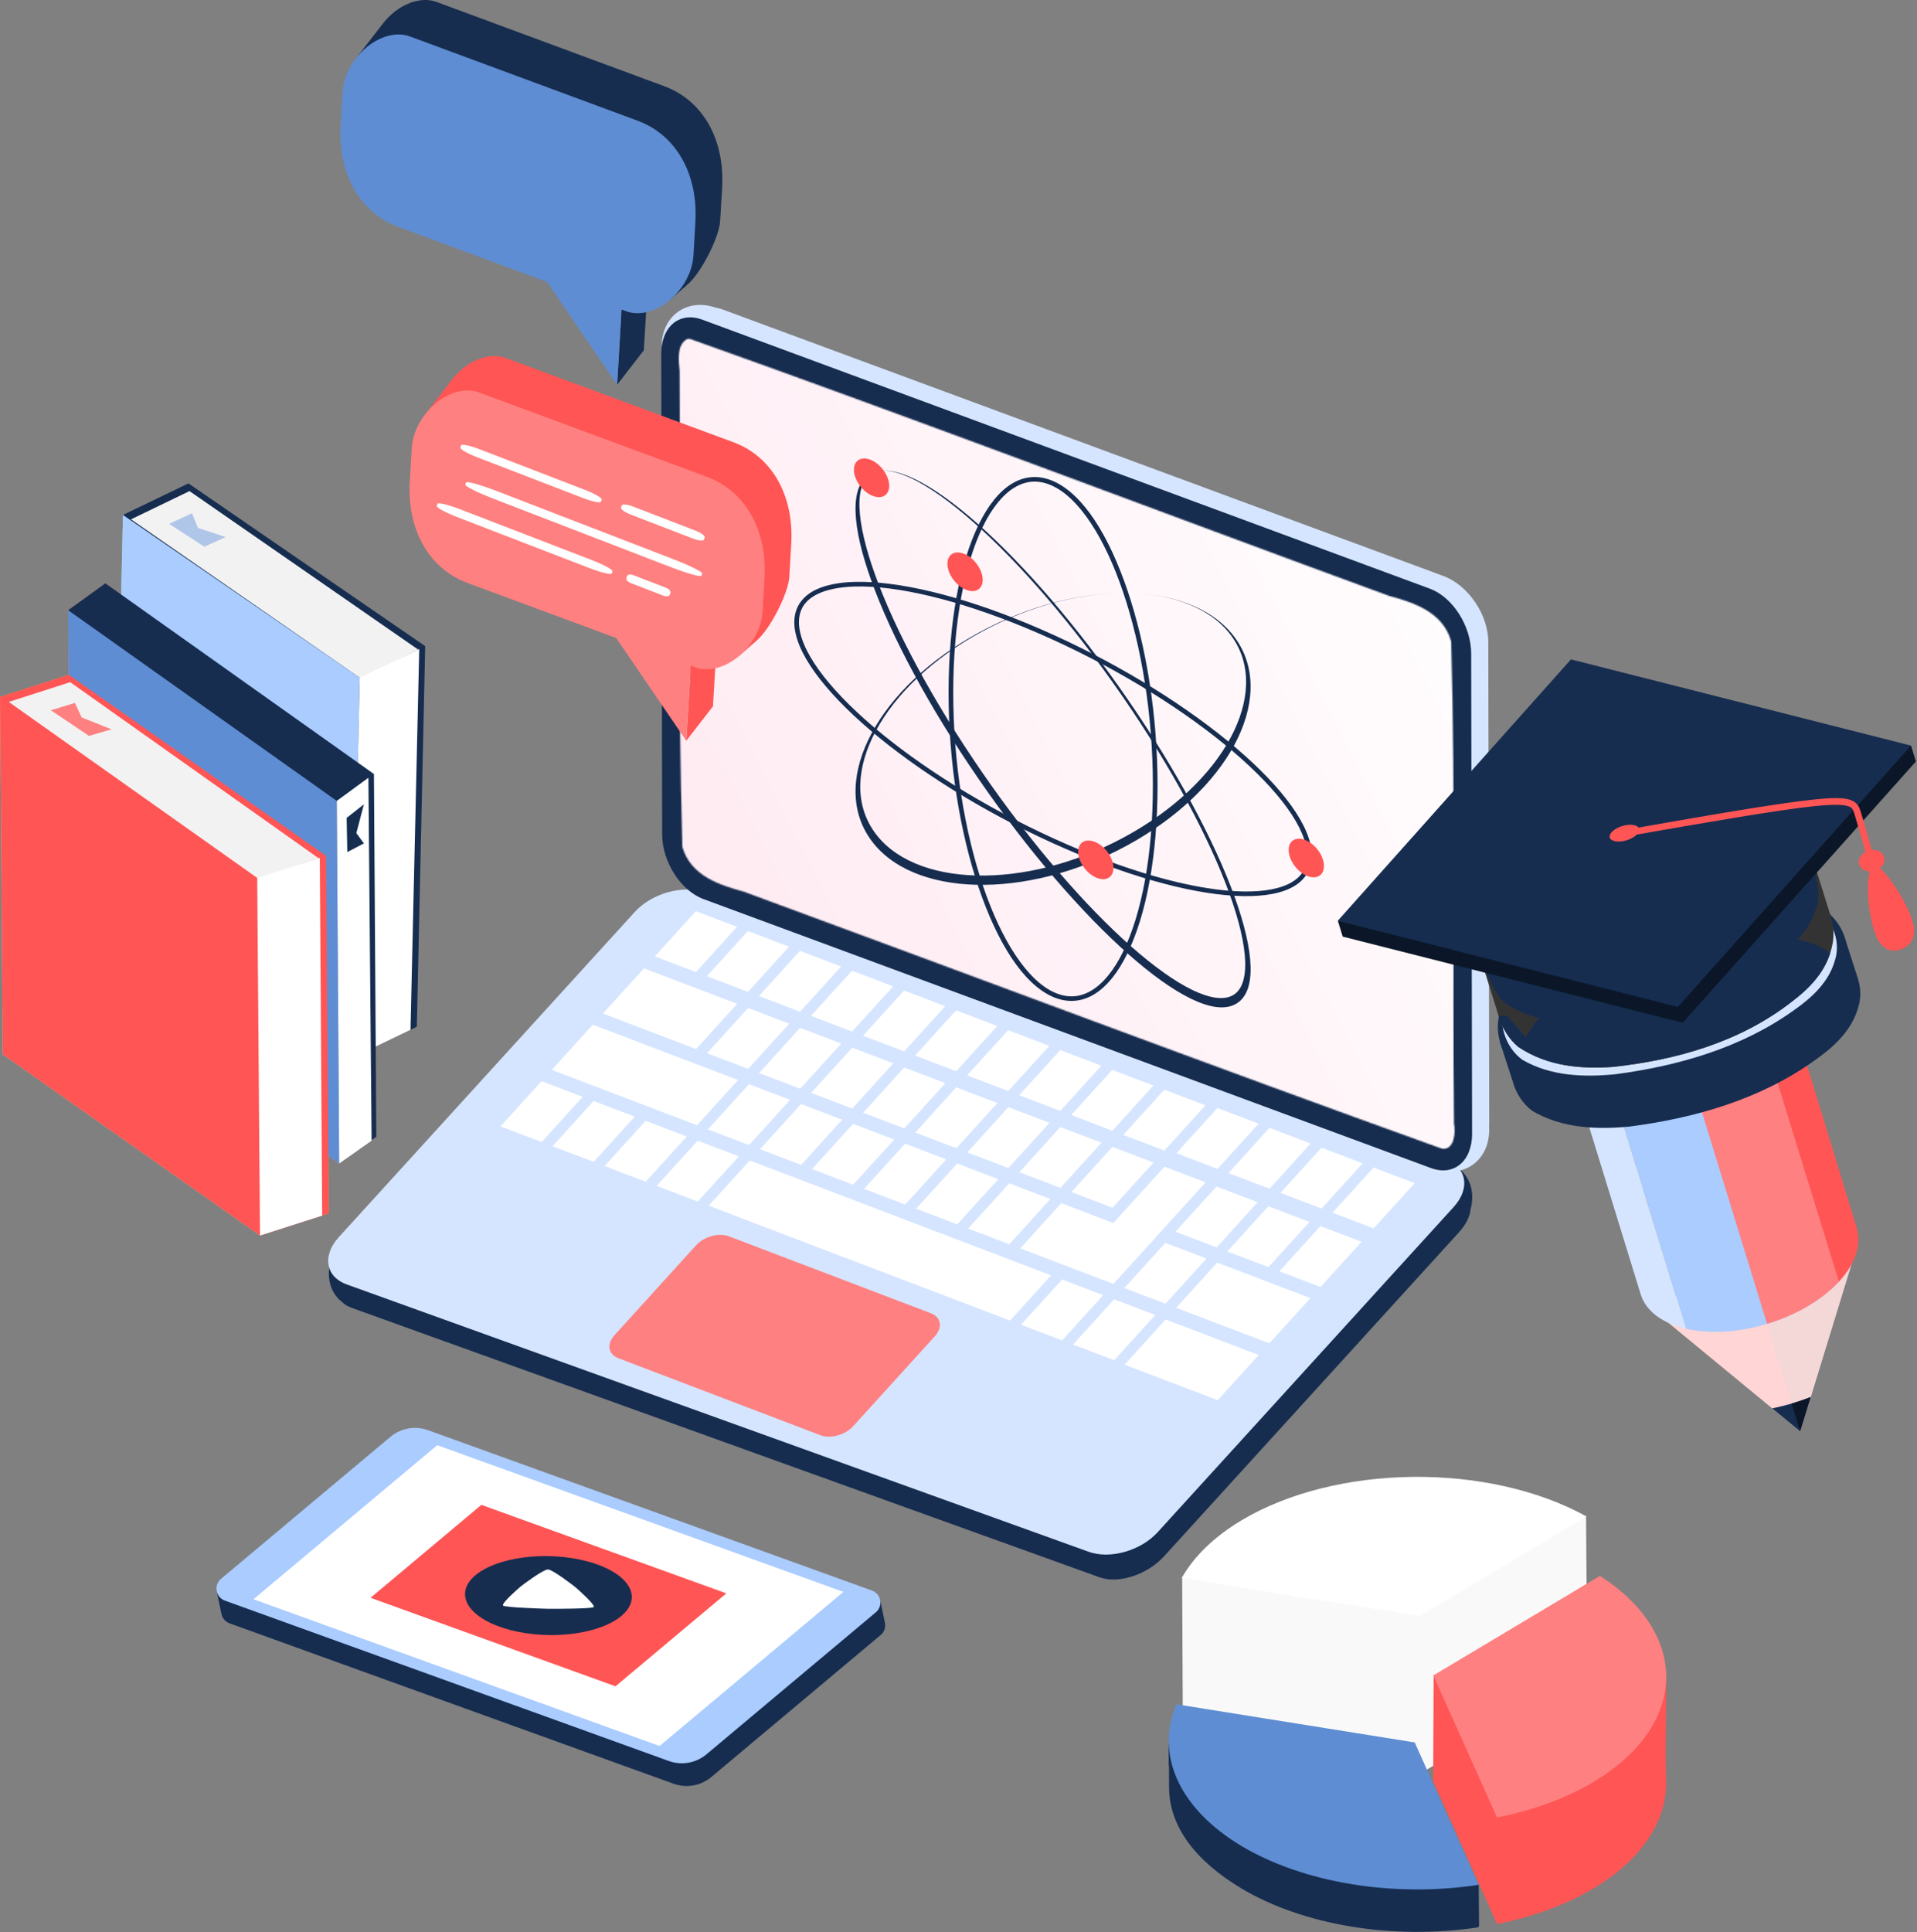 <svg width="1576" height="1588" viewBox="0 0 1576 1588" fill="none" xmlns="http://www.w3.org/2000/svg">
<rect x="0" y="0" width="1576" height="1588" fill="#808080" stroke="none"/>
<path d="M573.661 751.972C558.813 750.651 540.172 758.163 528.493 770.991L321.161 998.734C300.743 997.523 278.981 1013.5 272.301 1034.62C267.801 1048.87 271.223 1062.51 281.204 1070.13C283.18 1072.12 285.774 1073.75 288.973 1074.9L904.082 1296.49C919.582 1302.07 943.203 1294.33 957.043 1279.13L1199.56 1012.74C1205.24 1006.5 1208.36 1000 1208.99 994.124C1214.42 973.542 1203.2 956.273 1183.44 954.792C1175.13 954.183 1166.15 956.472 1157.93 961.312L581.453 753.632C579.032 752.761 576.411 752.21 573.661 751.972Z" fill="#162D50"/>
<path d="M578.551 733.46L1188.47 953.19C1206 959.503 1208.94 976.862 1195.06 992.116L951.762 1259.35C937.883 1274.6 912.59 1281.8 895.063 1275.48L285.141 1055.76C267.602 1049.44 264.672 1032.08 278.551 1016.83L521.84 749.592C535.731 734.342 561.024 727.151 578.551 733.46Z" fill="#D5E5FF"/>
<path d="M584.203 251.651C561.93 246.523 543.922 261.472 543.961 285.03C544 297.312 549.031 310.144 557.781 320.241L558.441 676.433C558.481 698.972 574.961 723.191 595.383 730.734L1151.03 936.144C1158.59 949.261 1170.91 958.882 1184.04 961.933C1206.31 967.062 1224.33 952.112 1224.28 928.554C1224.28 927.651 1224.25 926.734 1224.19 925.823C1224.27 924.761 1224.31 923.683 1224.3 922.581L1223.56 527.722C1223.52 505.183 1207.05 480.972 1186.63 473.421L594.492 254.523C592.891 253.941 591.32 253.472 589.781 253.112C589.262 252.991 588.75 252.894 588.242 252.792C586.902 252.343 585.551 251.96 584.203 251.651Z" fill="#D5E5FF"/>
<path d="M572.082 748.933L605.902 761.812L572.152 798.972L538.332 786.093L572.082 748.933Z" fill="white"/>
<path d="M614.871 765.233L648.691 778.112L614.941 815.272L581.133 802.394L614.871 765.233Z" fill="white"/>
<path d="M657.66 781.53L691.48 794.421L657.73 831.581L623.922 818.69L657.66 781.53Z" fill="white"/>
<path d="M700.461 797.831L734.273 810.722L700.531 847.882L666.711 835.003L700.461 797.831Z" fill="white"/>
<path d="M743.25 814.144L777.062 827.022L743.32 864.183L709.5 851.304L743.25 814.144Z" fill="white"/>
<path d="M786.043 830.44L819.863 843.323L786.113 880.483L752.293 867.601L786.043 830.44Z" fill="white"/>
<path d="M828.832 846.741L862.652 859.632L828.902 896.792L795.09 883.901L828.832 846.741Z" fill="white"/>
<path d="M871.621 863.042L905.441 875.933L871.691 913.093L837.883 900.21L871.621 863.042Z" fill="white"/>
<path d="M914.422 879.351L948.23 892.233L914.492 929.394L880.672 916.511L914.422 879.351Z" fill="white"/>
<path d="M957.211 895.651L991.023 908.53L957.281 945.69L923.461 932.812L957.211 895.651Z" fill="white"/>
<path d="M529.422 795.913L606.023 825.093L572.281 862.253L495.672 833.073L529.422 795.913Z" fill="white"/>
<path d="M615 828.511L648.82 841.401L615.07 878.562L581.25 865.671L615 828.511Z" fill="white"/>
<path d="M657.793 844.823L691.613 857.702L657.863 894.862L624.051 881.983L657.793 844.823Z" fill="white"/>
<path d="M700.582 861.12L734.402 874.003L700.66 911.163L666.84 898.28L700.582 861.12Z" fill="white"/>
<path d="M743.383 877.421L777.191 890.304L743.453 927.472L709.633 914.581L743.383 877.421Z" fill="white"/>
<path d="M786.172 893.722L819.98 906.612L786.242 943.772L752.422 930.894L786.172 893.722Z" fill="white"/>
<path d="M828.961 910.03L862.781 922.913L829.031 960.073L795.223 947.19L828.961 910.03Z" fill="white"/>
<path d="M871.75 926.331L905.57 939.21L871.82 976.37L838.012 963.491L871.75 926.331Z" fill="white"/>
<path d="M914.543 942.632L948.363 955.522L914.621 992.679L880.801 979.792L914.543 942.632Z" fill="white"/>
<path d="M957.34 958.933L991.152 971.823L946.41 1021.08L912.602 1008.2L957.34 958.933Z" fill="white"/>
<path d="M1000.13 975.241L1033.94 988.12L1000.2 1025.28L966.383 1012.4L1000.13 975.241Z" fill="white"/>
<path d="M1042.74 991.472L1076.55 1004.35L1042.81 1041.51L1008.99 1028.63L1042.74 991.472Z" fill="white"/>
<path d="M1085.53 1007.78L1119.35 1020.66L1085.6 1057.82L1051.79 1044.94L1085.53 1007.78Z" fill="white"/>
<path d="M487.363 842.222L606.762 887.71L573.023 924.87L453.621 879.382L487.363 842.222Z" fill="white"/>
<path d="M615.742 891.132L649.551 904.011L615.812 941.171L581.992 928.292L615.742 891.132Z" fill="white"/>
<path d="M658.531 907.433L692.352 920.312L658.602 957.472L624.793 944.593L658.531 907.433Z" fill="white"/>
<path d="M701.32 923.733L735.141 936.612L701.391 973.772L667.582 960.894L701.32 923.733Z" fill="white"/>
<path d="M744.113 940.03L777.93 952.921L744.191 990.081L710.371 977.19L744.113 940.03Z" fill="white"/>
<path d="M786.91 956.343L820.723 969.222L786.98 1006.38L753.16 993.499L786.91 956.343Z" fill="white"/>
<path d="M829.703 972.644L863.512 985.522L829.773 1022.69L795.953 1009.8L829.703 972.644Z" fill="white"/>
<path d="M958.082 1021.55L991.891 1034.43L958.152 1071.59L924.332 1058.71L958.082 1021.55Z" fill="white"/>
<path d="M1000.69 1037.78L1077.29 1066.97L1043.55 1104.13L966.941 1074.94L1000.69 1037.78Z" fill="white"/>
<path d="M872.492 988.944L949.102 1018.13L915.352 1055.29L838.75 1026.1L872.492 988.944Z" fill="white"/>
<path d="M445.211 888.644L479.023 901.522L445.281 938.683L411.461 925.804L445.211 888.644Z" fill="white"/>
<path d="M488 904.94L521.82 917.831L488.07 954.991L454.262 942.101L488 904.94Z" fill="white"/>
<path d="M530.793 921.253L564.613 934.132L530.863 971.292L497.051 958.413L530.793 921.253Z" fill="white"/>
<path d="M573.582 937.554L607.402 950.433L573.66 987.593L539.84 974.71L573.582 937.554Z" fill="white"/>
<path d="M616.383 953.851L864.152 1048.25L830.41 1085.41L582.633 991.011L616.383 953.851Z" fill="white"/>
<path d="M873.133 1051.67L906.941 1064.55L873.203 1101.71L839.383 1088.83L873.133 1051.67Z" fill="white"/>
<path d="M915.922 1067.97L949.742 1080.85L915.992 1118.01L882.18 1105.13L915.922 1067.97Z" fill="white"/>
<path d="M958.242 1084.52L1034.85 1113.71L1001.1 1150.87L924.5 1121.68L958.242 1084.52Z" fill="white"/>
<path d="M599.23 1016.16L765.402 1079.46C773.742 1082.64 775.113 1091.09 768.472 1098.41L701.492 1172.17C694.851 1179.48 682.781 1182.81 674.441 1179.64L508.273 1116.33C499.929 1113.15 498.562 1104.7 505.203 1097.39L572.179 1023.63C578.82 1016.31 590.89 1012.98 599.23 1016.16Z" fill="#FF8080"/>
<path d="M577.422 262.761L1175.52 483.862C1194.29 490.803 1209.44 514.522 1209.48 537.061L1210.22 931.921C1210.26 954.452 1195.18 967.003 1176.42 960.073L578.313 738.971C559.543 732.03 544.402 708.311 544.363 685.772L543.621 290.913C543.582 268.382 558.652 255.823 577.422 262.761Z" fill="#162D50"/>
<mask id="mask0_556_712" style="mask-type:luminance" maskUnits="userSpaceOnUse" x="557" y="277" width="640" height="668">
<path d="M557.352 277.632H1196.35V944.632H557.352V277.632Z" fill="white"/>
</mask>
<g mask="url(#mask0_556_712)">
<mask id="mask1_556_712" style="mask-type:luminance" maskUnits="userSpaceOnUse" x="557" y="278" width="639" height="667">
<path d="M564.973 278.62C556.09 283.421 557.793 296.733 558.742 305.112C559.59 435.401 557.082 566.413 561.012 696.292C568.043 720.12 591.731 727.46 611.723 732.991C803.352 803.394 994.301 875.562 1186.48 944.522C1195.8 944.093 1196.87 930.612 1195.38 923.331C1193.97 791.382 1196.72 658.741 1193.01 527.144C1186.17 502.94 1162.27 495.272 1142.06 489.823C950.391 419.581 759.641 346.96 567.274 278.542L566.231 278.44L564.973 278.62Z" fill="white"/>
</mask>
<g mask="url(#mask1_556_712)">
<path d="M1063.39 18.218L1467.37 805.765L689.578 1204.75L285.594 417.198L1063.39 18.218Z" fill="url(#paint0_linear_556_712)"/>
</g>
</g>
<path d="M288.812 869.843L94.18 736.073L101.062 423.253L295.691 557.03L288.812 869.843Z" fill="#87DECD"/>
<path d="M296.551 557.601C311.23 550.53 329.063 540.96 343.742 533.882L155.793 403.651C141.113 410.722 122.391 419.792 107.711 426.862L296.551 557.601Z" fill="#F2F2F2"/>
<path d="M344.66 533.44L337.48 846.401L288.812 869.843L295.691 557.022L349.562 531.081L344.66 533.44Z" fill="white"/>
<path d="M134.492 454.46L165.832 476.261L184.543 471.401L159.992 461.073L154.59 449.081L134.492 454.46Z" fill="#D5E5FF"/>
<path d="M88.551 777.554L87 540.733L73.742 545.132L56.051 501.562L86.602 479.472L307.422 636.202L309.371 934.28L278.82 956.37L271.523 907.413L88.551 777.554Z" fill="#D35F5F"/>
<path d="M56.051 501.562L58 799.644L278.82 956.37L276.871 658.292L56.051 501.562Z" fill="#DE8787"/>
<path d="M278.82 956.37L276.871 658.292L302.871 639.253L305.5 937.452L278.82 956.37Z" fill="white"/>
<path d="M58.871 848.522L192.711 942.733L179.402 977.44L213.742 1015.48L270.332 997.362L268.043 703.472L56.59 554.632L0 572.761L57.293 644.952L58.871 848.522Z" fill="#C8AB37"/>
<path d="M213.742 1015.48L2.293 866.651L0 572.753L211.461 721.593L213.742 1015.48Z" fill="#DECD87"/>
<path d="M212.391 722.241C227.813 717.292 246.512 710.362 261.93 705.421L57.711 560.702C42.293 565.644 22.633 571.991 7.203 576.94L212.391 722.241Z" fill="#F2F2F2"/>
<path d="M262.902 705.112L264.863 999.108L213.742 1015.48L211.461 721.593L268.043 703.472L262.902 705.112Z" fill="white"/>
<path d="M148.043 710.132L271.242 794.804L257.633 833.343L288.812 869.843L342.68 843.901L349.562 531.093L154.922 397.323L101.062 423.253L152.812 493.452L148.043 710.132Z" fill="#162D50"/>
<path d="M288.812 869.843L94.18 736.073L101.062 423.253L295.691 557.03L288.812 869.843Z" fill="#AACCFF"/>
<path d="M296.551 557.601C311.23 550.53 329.063 540.96 343.742 533.882L155.793 403.651C141.113 410.722 122.391 419.792 107.711 426.862L296.551 557.601Z" fill="#F2F2F2"/>
<path d="M344.66 533.44L337.48 846.401L288.812 869.843L295.691 557.022L349.562 531.081L344.66 533.44Z" fill="white"/>
<path d="M139.023 430.562L167.992 449.351L185.543 441.401L162.75 433.913L157.883 421.851L139.023 430.562Z" fill="#AFC6E9"/>
<path d="M88.551 777.554L87 540.733L73.742 545.132L56.051 501.562L86.602 479.472L307.422 636.202L309.371 934.28L278.82 956.37L271.523 907.413L88.551 777.554Z" fill="#162D50"/>
<path d="M56.051 501.562L58 799.644L278.82 956.37L276.871 658.292L56.051 501.562Z" fill="#5F8DD3"/>
<path d="M278.82 956.37L276.871 658.292L302.871 639.253L305.5 937.452L278.82 956.37Z" fill="white"/>
<path d="M58.871 848.522L192.711 942.733L179.402 977.44L213.742 1015.48L270.332 997.362L268.043 703.472L56.59 554.632L0 572.761L57.293 644.952L58.871 848.522Z" fill="#FF5555"/>
<path d="M213.742 1015.48L2.293 866.651L0 572.753L211.461 721.593L213.742 1015.48Z" fill="#FF5555"/>
<path d="M212.391 722.241C227.813 717.292 246.512 710.362 261.93 705.421L57.711 560.702C42.293 565.644 22.633 571.991 7.203 576.94L212.391 722.241Z" fill="#F2F2F2"/>
<path d="M262.902 705.112L264.863 999.108L213.742 1015.48L211.461 721.593L268.043 703.472L262.902 705.112Z" fill="white"/>
<path d="M41.781 583.78L73.211 604.87L91.66 599.433L67.16 589.71L61.59 577.772L41.781 583.78Z" fill="#FF8080"/>
<path d="M285.531 700.362L284.973 672.261L299.172 661.093L292.953 684.753L299.18 693.21L285.531 700.362Z" fill="#162D50"/>
<path d="M1343.19 976.35C1347.38 978.573 1352.58 976.983 1354.8 972.804C1357.03 968.62 1355.43 963.44 1351.24 961.233C1347.05 959.011 1341.85 960.6 1339.63 964.772C1338.56 966.78 1338.33 969.132 1339 971.304C1339.67 973.471 1341.17 975.28 1343.19 976.35Z" fill="#AC939D"/>
<path d="M1479.93 1176.51L1527.48 1021.64L1353.15 1072.1L1479.93 1176.51Z" fill="#FFD5D5"/>
<path d="M1440.07 1046.94L1527.47 1021.64L1479.93 1176.51L1440.07 1046.94Z" fill="#F4D7D7"/>
<path d="M1456.96 1157.58C1462.99 1156.34 1469 1154.82 1474.93 1153.05C1479.54 1151.62 1484.1 1150.04 1488.59 1148.31L1479.93 1176.51L1456.96 1157.58Z" fill="#162D50"/>
<path d="M1455.3 870.46L1511.81 1053.45C1498.13 1068.26 1477.09 1080.68 1453.38 1087.94C1429.87 1095.1 1405.68 1096.61 1386.1 1092.13L1329.71 908.831C1331.99 909.351 1334.36 909.792 1336.78 910.151C1338.09 910.331 1339.43 910.483 1340.77 910.612C1342.11 910.78 1343.46 910.933 1344.83 911.054C1346.21 911.132 1347.61 911.19 1349.01 911.233C1350.41 911.304 1351.82 911.351 1353.24 911.37C1354.68 911.362 1356.13 911.323 1357.59 911.261C1359.03 911.241 1360.48 911.19 1361.94 911.12C1363.42 911.011 1364.91 910.882 1366.41 910.722C1367.87 910.601 1369.35 910.452 1370.82 910.292C1372.33 910.081 1373.83 909.851 1375.34 909.601C1376.84 909.394 1378.33 909.151 1379.83 908.894C1381.33 908.593 1382.83 908.272 1384.32 907.933C1385.83 907.62 1387.34 907.292 1388.84 906.933C1391.62 906.253 1394.38 905.503 1397.13 904.671C1399.87 903.823 1402.58 902.901 1405.26 901.921C1406.71 901.37 1408.14 900.812 1409.57 900.222C1411 899.671 1412.42 899.093 1413.83 898.503C1415.22 897.882 1416.6 897.241 1417.96 896.581C1419.35 895.952 1420.71 895.304 1422.07 894.644C1423.39 893.94 1424.7 893.241 1426 892.511C1427.32 891.812 1428.62 891.093 1429.9 890.362C1431.15 889.601 1432.38 888.831 1433.58 888.054C1434.83 887.292 1436.05 886.511 1437.24 885.71C1438.4 884.901 1439.54 884.081 1440.65 883.253C1441.8 882.421 1442.93 881.593 1444.03 880.741C1445.09 879.894 1446.12 879.022 1447.12 878.144C1448.17 877.272 1449.2 876.394 1450.19 875.503C1451.99 873.851 1453.7 872.171 1455.3 870.46Z" fill="#AACCFF"/>
<path d="M1462.78 802.651C1480.97 859.651 1505.08 939.312 1526.61 1009.82L1526.53 1009.85C1530.56 1023.39 1525.15 1039.18 1511.5 1053.78L1447.82 846.823C1461.54 832.132 1466.91 816.253 1462.76 802.671" fill="#FF5555"/>
<path d="M1425.57 774.421C1445.2 778.921 1458.58 789.081 1462.78 802.651C1466.93 816.233 1461.56 832.112 1447.84 846.804L1373.91 829.792L1425.57 774.421Z" fill="#FF5555"/>
<path d="M1381.37 853.46L1455.3 870.46C1441.61 885.151 1420.68 897.46 1397.13 904.671C1373.56 911.851 1349.31 913.351 1329.71 908.831L1381.37 853.46Z" fill="#FFCCAA"/>
<path d="M1303.93 825.042L1377.86 842.054L1326.2 897.421C1306.57 892.921 1293.19 882.772 1289 869.202C1284.84 855.612 1290.21 839.733 1303.93 825.042Z" fill="#FFC2A1"/>
<path d="M1353.31 762.85C1376.88 755.671 1401.13 754.171 1420.73 758.69L1369.07 814.061L1295.14 797.061C1308.83 782.362 1329.76 770.061 1353.31 762.85Z" fill="#FF5555"/>
<path d="M1381.37 853.46L1406.79 859.304C1402.08 864.351 1394.89 868.581 1386.79 871.062C1378.69 873.53 1370.35 874.042 1363.61 872.491L1381.37 853.46Z" fill="#FF5555"/>
<path d="M1391.67 810.761C1398.41 812.312 1403.01 815.804 1404.46 820.46C1405.88 825.132 1404.04 830.593 1399.32 835.644L1373.91 829.792L1391.67 810.761Z" fill="#FF5555"/>
<path d="M1352.45 836.21L1377.86 842.054L1360.1 861.093C1353.36 859.542 1348.76 856.054 1347.31 851.382C1345.89 846.71 1347.73 841.253 1352.45 836.21Z" fill="#FF5555"/>
<path d="M1363.65 796.46C1371.75 793.991 1380.09 793.483 1386.83 795.03L1369.07 814.061L1343.65 808.221C1348.36 803.17 1355.56 798.94 1363.65 796.46Z" fill="#FF5555"/>
<path d="M1373.91 829.792L1369.07 814.062L1420.73 758.69L1425.57 774.421L1373.91 829.792Z" fill="#FF5555"/>
<path d="M1373.91 829.792L1369.07 814.062L1386.83 795.03L1391.67 810.761L1373.91 829.792Z" fill="#FF5555"/>
<path d="M1369.07 814.062L1377.86 842.054L1303.93 825.042L1295.14 797.062L1369.07 814.062Z" fill="#FF5555"/>
<path d="M1343.65 808.222L1352.45 836.21L1377.86 842.054L1369.07 814.062L1343.65 808.222Z" fill="#FF5555"/>
<path d="M1373.91 829.792L1447.84 846.804L1455.3 870.46L1381.37 853.46L1373.91 829.792Z" fill="#FF5555"/>
<path d="M1373.91 829.792L1399.32 835.644L1406.79 859.304L1381.37 853.46L1373.91 829.792Z" fill="#FF5555"/>
<path d="M1377.86 842.054L1381.37 853.46L1329.71 908.831L1326.2 897.421L1377.86 842.054Z" fill="#FFE6D5"/>
<path d="M1377.86 842.054L1381.37 853.46L1363.61 872.491L1360.1 861.093L1377.86 842.054Z" fill="#FF5555"/>
<path d="M1288.79 868.761L1288.93 868.851C1288.96 868.96 1288.98 869.073 1289 869.183C1293.2 882.753 1306.58 892.913 1326.21 897.413L1386.11 1092.12C1366.91 1087.73 1353.64 1077.94 1349.12 1064.8L1288.79 868.761Z" fill="#D5E5FF"/>
<path d="M1488.59 1148.31L1479.93 1176.51L1472.9 1153.64C1473.58 1153.44 1474.26 1153.25 1474.93 1153.05C1479.54 1151.62 1484.1 1150.04 1488.59 1148.31Z" fill="#0B1728"/>
<path d="M1455.3 870.46L1511.81 1053.45C1498.13 1068.26 1477.09 1080.68 1453.38 1087.94C1453.17 1088 1452.95 1088.06 1452.74 1088.12L1396.36 904.882C1396.62 904.812 1396.87 904.741 1397.13 904.671C1399.86 903.823 1402.58 902.913 1405.26 901.921C1406.71 901.37 1408.14 900.812 1409.57 900.222C1411 899.671 1412.42 899.101 1413.83 898.503C1415.22 897.882 1416.6 897.241 1417.96 896.581C1419.35 895.952 1420.71 895.304 1422.06 894.644C1423.39 893.952 1424.7 893.241 1425.99 892.511C1427.31 891.812 1428.62 891.093 1429.9 890.362C1431.15 889.601 1432.38 888.843 1433.58 888.054C1434.82 887.292 1436.04 886.511 1437.24 885.71C1438.4 884.901 1439.54 884.081 1440.65 883.253C1441.8 882.433 1442.93 881.593 1444.03 880.753C1445.09 879.894 1446.12 879.022 1447.12 878.144C1448.17 877.28 1449.2 876.401 1450.19 875.511C1451.99 873.862 1453.7 872.171 1455.3 870.472" fill="#FF8080"/>
<path d="M1369.25 781.933C1370.08 781.683 1370.92 781.421 1371.76 781.171C1408.44 770.831 1447.5 763.824 1485.99 771.792C1489.62 772.394 1493.26 773.241 1496.81 774.421L1515.88 768.523L1527.32 804.023L1527.31 804.011C1529.79 811.613 1530.16 819.863 1527.82 827.433C1522.65 846.952 1507.5 860.523 1492.51 871.113C1447.6 903.562 1393.53 919.011 1339.38 926.003C1312.83 928.46 1284.35 927.562 1259.87 913.152C1252.06 907.511 1246.24 898.554 1243.65 888.87L1232.98 856.054L1252.26 850.093C1262.88 834.343 1279.27 823.671 1294.64 813.753C1317.93 799.671 1343.35 789.863 1369.26 781.921" fill="#162D50"/>
<path d="M1360.98 747.433C1397.66 737.093 1436.72 730.081 1475.21 738.042C1486.86 739.984 1498.6 744.472 1506.88 754.023C1516.68 764.312 1521.23 780.101 1517.02 793.71C1511.85 813.222 1496.7 826.804 1481.72 837.382C1436.81 869.831 1382.74 885.292 1328.58 892.28C1302.04 894.734 1273.56 893.831 1249.08 879.421C1234.02 868.562 1226.37 845.37 1235 828.413C1244.29 805.691 1264.85 792.28 1283.85 780.023C1307.89 765.491 1334.19 755.511 1360.98 747.433Z" fill="#162D50"/>
<path d="M1359.4 745.984C1394.56 736.062 1431.99 729.273 1468.8 736.644C1479.94 738.421 1491.17 742.613 1499.05 751.601C1508.4 761.281 1512.69 776.191 1508.6 789.062C1503.57 807.523 1489.01 820.413 1474.61 830.484C1431.48 861.331 1379.65 876.163 1327.78 882.992C1302.36 885.433 1275.09 884.691 1251.72 871.183C1237.35 860.984 1230.12 839.101 1238.45 823.031C1247.44 801.531 1267.19 788.773 1285.42 777.101C1308.5 763.281 1333.73 753.734 1359.4 745.984Z" fill="#D5E5FF"/>
<path d="M1333.48 668.702C1334.28 668.452 1335.08 668.21 1335.89 667.96C1371.23 658.1 1409 651.882 1446.69 661.671C1450.25 662.432 1453.82 663.46 1457.3 664.843L1475.66 659.151L1504.9 752.561L1504.89 752.553C1507.55 760.76 1508.19 769.6 1506.16 777.62C1501.77 798.331 1487.48 812.362 1473.25 823.19C1430.64 856.432 1378.55 871.202 1326.11 876.901C1300.37 878.663 1272.64 876.772 1248.35 860.553C1240.56 854.26 1234.61 844.491 1231.78 834.042L1203.37 743.53L1221.93 737.78C1231.74 721.28 1247.33 710.401 1261.95 700.292C1284.15 686.003 1308.54 676.331 1333.49 668.682" fill="#333333"/>
<path d="M1324.29 631.523C1359.64 621.652 1397.4 615.433 1435.1 625.222C1446.49 627.671 1458.07 632.851 1466.43 643.351C1476.31 654.671 1498.19 726.78 1494.54 741.191C1490.16 761.902 1475.87 775.921 1461.64 786.761C1419.03 820.003 1366.94 834.773 1314.5 840.472C1288.76 842.234 1261.03 840.343 1236.74 824.12C1221.74 812.011 1196.59 731.894 1204.43 714.03C1212.71 690.03 1232.27 676.363 1250.34 663.863C1273.25 649.113 1298.51 639.28 1324.29 631.523Z" fill="#333333"/>
<path d="M1367.86 780.073C1368.67 779.823 1369.47 779.581 1370.28 779.331C1405.62 769.472 1443.38 763.253 1481.08 773.03C1489.25 774.792 1497.5 777.952 1504.6 783.46C1498.99 801.03 1486.09 813.421 1473.24 823.21C1430.62 856.452 1378.54 871.222 1326.1 876.921C1300.36 878.683 1272.62 876.792 1248.34 860.573C1240.75 854.44 1234.9 845.003 1231.98 834.851L1239.33 834.94L1254.33 852.71C1263.93 834.19 1280.69 822.491 1296.33 811.671C1318.52 797.382 1342.92 787.722 1367.86 780.073Z" fill="#162D50"/>
<path d="M1324.29 631.523C1359.64 621.652 1397.4 615.433 1435.1 625.222C1446.49 627.671 1458.07 632.851 1466.43 643.351C1476.31 654.671 1498.19 726.78 1494.54 741.191C1490.16 761.902 1475.87 775.921 1461.64 786.761C1419.03 820.003 1366.94 834.773 1314.5 840.472C1288.76 842.234 1261.03 840.343 1236.74 824.12C1221.74 812.011 1196.59 731.894 1204.43 714.03C1212.71 690.03 1232.27 676.363 1250.34 663.863C1273.25 649.113 1298.51 639.28 1324.29 631.523Z" fill="#162D50"/>
<path d="M1295.54 555.042L1555.53 620.933L1571.08 612.831L1575.1 625.894L1383.42 840.683L1103.85 769.831L1099.84 756.772L1116.07 756.144L1295.54 555.042Z" fill="#0B1728"/>
<path d="M1291.52 541.983L1099.84 756.772L1379.4 827.62L1571.08 612.831L1291.52 541.983Z" fill="#162D50"/>
<path d="M1323.44 688.471C1324.43 691.71 1330.62 692.682 1337.26 690.663C1343.9 688.632 1348.47 684.362 1347.48 681.132C1347 679.581 1345.28 678.471 1342.69 678.061C1340.09 677.651 1336.85 677.971 1333.66 678.94C1330.47 679.921 1327.6 681.471 1325.69 683.253C1323.77 685.042 1322.96 686.921 1323.44 688.471Z" fill="#FF5555"/>
<path d="M1335.69 683.12C1336.11 682.432 1336.81 681.959 1337.6 681.842C1398.82 671.112 1459.98 660.381 1491.65 657.131C1507.48 655.502 1515.91 655.592 1521.42 657.553C1524.18 658.53 1526.2 660.151 1527.48 662.061C1528.76 663.959 1529.36 665.983 1529.98 667.983C1532.44 675.991 1535.6 687.17 1538.81 698.53C1539.1 699.471 1538.86 700.502 1538.17 701.221C1537.48 701.932 1536.46 702.221 1535.5 701.971C1534.54 701.721 1533.79 700.959 1533.54 700.002C1530.33 688.643 1527.17 677.483 1524.74 669.581C1524.13 667.6 1523.62 666.112 1522.93 665.092C1522.25 664.073 1521.45 663.35 1519.58 662.69C1515.85 661.362 1507.79 660.952 1492.21 662.553C1461.05 665.752 1399.77 676.471 1338.55 687.202C1337.49 687.413 1336.41 686.971 1335.79 686.092C1335.18 685.209 1335.13 684.053 1335.69 683.12Z" fill="#FF5555"/>
<path d="M1528.49 710.581C1529.91 715.202 1535.65 717.542 1541.31 715.811C1544.03 714.983 1546.37 713.303 1547.81 711.151C1549.25 708.991 1549.67 706.542 1548.99 704.323C1548.31 702.112 1546.57 700.311 1544.17 699.331C1541.77 698.35 1538.89 698.272 1536.17 699.1C1533.45 699.932 1531.11 701.6 1529.67 703.76C1528.23 705.913 1527.81 708.37 1528.49 710.581Z" fill="#FF5555"/>
<path d="M1552.03 720.471C1559.64 729.983 1570.9 748.362 1573.11 760.542C1575.32 772.721 1568.48 778.69 1561.76 780.682C1555.04 782.663 1548.46 780.663 1543.89 772.471C1539.33 764.272 1536.79 749.901 1535.9 738.401C1535.01 726.901 1535.77 718.28 1538.12 714.292C1540.47 710.303 1544.43 710.952 1552.03 720.471Z" fill="#FF5555"/>
<path d="M1303.9 1246.22L971.863 1296.14L972.473 1426.88C972.32 1427.13 972.172 1426.38 972.012 1426.63L972.48 1426.71V1426.99L972.383 1426.85L1167.16 1457.95L1305.31 1376.31L1304.96 1376.14L1303.9 1246.22Z" fill="#F9F9F9"/>
<path d="M1370 1376.06L1178.62 1376.68L1178.24 1464.11L1178.35 1464.63L1230.74 1581.44C1260.59 1575.46 1287.73 1565.45 1310.06 1552.19C1348.59 1529.08 1370.07 1497.74 1369.74 1465.12C1368.94 1422.04 1369.84 1419.59 1370 1376.06Z" fill="#FF5555"/>
<path d="M960.781 1433.02C960.703 1476.69 961.113 1425.61 961.113 1469.31C961.34 1501.42 982.711 1529.41 1020.61 1552.19C1071.65 1582.6 1145.7 1594.73 1215.56 1584.12L1215.15 1583.2L1215.96 1583.57L1215.65 1548.99L960.781 1433.02Z" fill="#162D50"/>
<path d="M1304.27 1246.42C1223.6 1201.82 1098.38 1203.24 1020.61 1249.64C998.363 1262.96 981.563 1279.17 971.523 1297.01L1167.16 1328.33L1304.27 1246.42Z" fill="white"/>
<path d="M1315.37 1295.25L1178.35 1377.11L1230.74 1493.91C1260.59 1487.94 1287.73 1477.93 1310.06 1464.66C1387.65 1418.19 1389.99 1343.42 1315.37 1295.25Z" fill="#FF8080"/>
<path d="M1163.07 1432.17L967.16 1400.81C949.402 1442.55 969.711 1486.79 1020.61 1517.28C1071.65 1547.69 1145.7 1559.82 1215.56 1549.21L1163.07 1432.17Z" fill="#5F8DD3"/>
<path d="M340.332 1192.72C345.551 1191.92 350.891 1192.44 355.852 1194.23L716.57 1324.52L716.891 1307.34L723.652 1315.35L727.453 1333.49C727.461 1333.52 727.473 1333.55 727.473 1333.58L727.582 1334.06H727.562C728.223 1337.74 726.863 1341.49 723.992 1343.9L584.75 1460.62C576.133 1467.84 564.312 1469.94 553.723 1466.11L188.773 1334.3C185.25 1333.02 182.68 1329.98 182.023 1326.31L182 1326.29L178.09 1307.58L189.391 1311.11L189.332 1313.31L324.82 1199.73C329.25 1196.01 334.621 1193.59 340.34 1192.72" fill="#162D50"/>
<path d="M580.832 1441.91L720.07 1325.19C722.953 1322.78 724.313 1319.03 723.653 1315.35C723 1311.67 720.422 1308.62 716.891 1307.34L351.942 1175.53C341.352 1171.7 329.531 1173.8 320.91 1181.02L181.672 1297.74C178.801 1300.14 177.43 1303.9 178.09 1307.58C178.742 1311.26 181.32 1314.32 184.852 1315.59L549.801 1447.41C560.391 1451.23 572.223 1449.14 580.832 1441.91Z" fill="#AACCFF"/>
<path d="M690.5 1308.94L541.98 1433.44L211.242 1313.99L359.762 1189.48L690.5 1308.94Z" fill="#3E3748"/>
<path d="M359.73 1187.93C470.941 1228.1 582.16 1268.27 693.371 1308.44C643 1350.66 592.641 1392.87 542.273 1435.1C430.973 1394.89 319.672 1354.69 208.371 1314.49C258.742 1272.27 309.102 1230.05 359.473 1187.83C359.563 1187.87 359.641 1187.9 359.73 1187.93Z" fill="white"/>
<path d="M395.902 1236.96C462.98 1261.18 530.051 1285.41 597.133 1309.64C566.75 1335.1 536.371 1360.57 506 1386.03C438.871 1361.78 371.742 1337.54 304.613 1313.29C334.992 1287.83 365.371 1262.37 395.742 1236.9C395.801 1236.92 395.852 1236.94 395.902 1236.96Z" fill="#FF5555"/>
<path d="M458.25 1343.85C440.18 1344.46 422.07 1341.64 407.91 1336C393.75 1330.36 384.691 1322.37 382.73 1313.78C378.66 1295.89 405.863 1280.36 443.492 1279.08C461.562 1278.47 479.672 1281.29 493.832 1286.93C507.992 1292.57 517.051 1300.56 519.012 1309.15C520.973 1317.74 515.66 1326.22 504.273 1332.73C492.883 1339.24 476.332 1343.24 458.25 1343.85Z" fill="#162D50"/>
<path d="M488.031 1320.91C489.891 1319.42 474.852 1306.05 472.961 1304.49C471.07 1302.94 454.223 1290.04 450.481 1289.98C446.731 1289.92 430.172 1302.28 428.313 1303.77C426.461 1305.27 411.723 1318.16 413.613 1319.71C415.5 1321.27 447.102 1322.27 450.84 1322.34C454.59 1322.39 486.18 1322.41 488.031 1320.91Z" fill="white"/>
<path d="M848.703 392.152C842.91 392.484 837.312 394.292 832.062 397.452C821.543 403.781 812.332 415.343 804.633 431.093C789.23 462.593 779.84 511.003 779.84 569.183C779.84 627.363 789.262 684.292 804.543 729.433C819.82 774.574 840.773 808.074 864.941 819.074C877.023 824.562 888.902 823.671 899.41 817.343C909.93 811.011 919.141 799.452 926.84 783.702C942.242 752.21 951.633 703.792 951.633 645.613C951.633 587.441 942.211 530.511 926.93 485.363C911.66 440.222 890.703 406.734 866.531 395.734C860.492 392.984 854.5 391.831 848.703 392.152ZM848.922 395.902C854.063 395.613 859.391 396.671 864.941 399.202C887.152 409.312 908.191 441.913 923.301 486.581C938.422 531.261 947.801 587.851 947.801 645.613C947.801 703.382 938.391 751.382 923.402 782.031C915.902 797.363 907.023 808.304 897.441 814.074C887.852 819.851 877.641 820.652 866.531 815.593C844.32 805.492 823.281 772.882 808.16 728.21C793.051 683.542 783.672 626.952 783.672 569.183C783.672 511.413 793.082 463.421 808.07 432.761C815.57 417.433 824.453 406.492 834.043 400.722C838.832 397.831 843.781 396.191 848.922 395.902Z" fill="#162D50"/>
<path d="M723.211 387.054C720.523 387.421 718.031 388.21 715.762 389.44C711.223 391.893 707.941 396.011 705.941 401.311C703.941 406.612 703.133 413.112 703.363 420.671C703.801 435.792 708.383 455.233 716.543 477.823C732.852 523.003 763.531 580.761 804.773 640.593C846.012 700.421 889.992 750.991 927.883 784.472C946.82 801.202 964.231 813.671 979.133 820.893C994.031 828.12 1006.63 830.261 1015.71 825.35C1020.25 822.901 1023.53 818.78 1025.53 813.483C1027.53 808.182 1028.34 801.69 1028.11 794.12C1027.66 779.003 1023.09 759.561 1014.93 736.972C998.621 691.792 967.93 634.03 926.691 574.202C885.461 514.37 841.481 463.804 803.59 430.331C784.652 413.593 767.242 401.12 752.34 393.901C741.16 388.483 731.281 385.921 723.211 387.054C730.172 386.132 739.262 388.292 750.063 393.522C764.453 400.503 781.672 412.792 800.453 429.382C838 462.561 881.852 512.94 922.941 572.561C964.023 632.171 994.582 689.741 1010.72 734.46C1018.8 756.823 1023.25 775.983 1023.68 790.432C1023.9 797.651 1023.1 803.69 1021.34 808.331C1019.58 812.983 1016.94 816.222 1013.28 818.19C1005.96 822.151 994.602 820.643 980.203 813.663C965.813 806.682 948.59 794.401 929.813 777.811C892.262 744.632 848.41 694.241 807.32 634.62C766.242 575.011 735.68 517.44 719.543 472.722C711.461 450.362 707.012 431.202 706.582 416.753C706.363 409.53 707.16 403.491 708.922 398.85C710.672 394.21 713.32 390.972 716.981 388.991C718.813 388.003 720.891 387.35 723.211 387.054Z" fill="#162D50"/>
<path d="M929.203 487.573C891.082 486.553 846.882 497.151 805.441 519.561C763.992 541.971 733.113 571.971 716.652 602.573C700.203 633.171 698.222 664.612 715.089 689.092C731.961 713.561 764.152 726.21 802.273 727.233C840.39 728.241 884.589 717.643 926.031 695.233C967.472 672.823 998.363 642.823 1014.82 612.221C1031.27 581.62 1033.24 550.182 1016.38 525.71C999.511 501.233 967.32 488.581 929.203 487.573C966.531 488.561 997.402 500.952 1013.33 524.061C1029.25 547.171 1027.55 576.85 1011.55 606.612C995.543 636.37 965.191 665.96 924.312 688.073C883.429 710.182 839.8 720.6 802.48 719.6C765.152 718.612 734.281 706.233 718.351 683.12C702.421 660.01 704.132 630.323 720.132 600.561C736.132 570.803 766.492 541.21 807.371 519.1C848.25 496.991 891.882 486.573 929.203 487.573Z" fill="#162D50"/>
<path d="M703.012 478.261C689.941 478.593 679.023 480.702 670.66 484.734C659.512 490.113 653.012 499.273 653.012 511.46C653.012 523.663 659.141 537.632 669.93 552.671C680.73 567.71 696.273 583.831 715.43 600.152C753.742 632.792 806.57 666.202 864.941 692.761C865 692.792 865.063 692.812 865.121 692.831C923.41 719.343 976.191 734.023 1014.69 736.273C1033.95 737.402 1049.66 735.441 1060.81 730.062C1071.96 724.683 1078.46 715.523 1078.46 703.331C1078.46 691.132 1072.33 677.171 1061.53 662.132C1050.74 647.093 1035.2 630.96 1016.04 614.644C977.723 582.003 924.902 548.593 866.531 522.031C808.16 495.472 755.32 480.773 716.781 478.523C711.961 478.241 707.371 478.152 703.012 478.261ZM703.113 482.081C707.352 481.972 711.84 482.054 716.562 482.331C754.32 484.531 806.883 499.081 864.941 525.503C923 551.921 975.582 585.191 1013.56 617.542C1032.55 633.722 1047.88 649.671 1058.42 664.351C1068.96 679.031 1074.63 692.433 1074.63 703.331C1074.63 714.234 1069.33 721.71 1059.14 726.632C1048.95 731.554 1033.79 733.574 1014.91 732.46C977.152 730.261 924.59 715.722 866.531 689.292C808.473 662.87 755.891 629.601 717.91 597.253C698.93 581.074 683.59 565.132 673.051 550.452C662.512 535.773 656.84 522.363 656.84 511.46C656.84 500.562 662.141 493.093 672.332 488.171C679.973 484.484 690.41 482.421 703.113 482.081Z" fill="#162D50"/>
<path d="M702.023 386.112C702.023 394.092 708.523 403.522 716.531 407.163C724.551 410.811 731.051 407.303 731.051 399.323C731.051 395.483 729.523 391.112 726.801 387.163C724.07 383.221 720.383 380.01 716.531 378.26C708.523 374.612 702.023 378.131 702.023 386.112Z" fill="#FF5555"/>
<path d="M778.883 463.37C778.883 471.35 785.383 480.772 793.391 484.421C801.402 488.073 807.902 484.554 807.902 476.573C807.902 468.593 801.402 459.171 793.391 455.522C789.543 453.772 785.852 453.612 783.133 455.081C780.41 456.554 778.883 459.53 778.883 463.37Z" fill="#FF5555"/>
<path d="M886.371 700.144C886.371 708.12 892.871 717.554 900.883 721.203C908.891 724.843 915.391 721.331 915.391 713.351C915.391 705.37 908.891 695.941 900.883 692.304C892.871 688.652 886.371 692.163 886.371 700.144Z" fill="#FF5555"/>
<path d="M1059.43 698.612C1059.43 702.452 1060.96 706.823 1063.68 710.772C1066.4 714.721 1070.09 717.921 1073.94 719.671C1081.95 723.323 1088.45 719.804 1088.45 711.823C1088.45 703.843 1081.95 694.413 1073.94 690.772C1070.09 689.022 1066.4 688.862 1063.68 690.331C1060.96 691.804 1059.43 694.78 1059.43 698.612Z" fill="#FF5555"/>
<path d="M398.332 293.663C388.883 296.011 379.57 302.222 372.473 310.921L372.453 310.952C371.84 311.69 371.25 312.452 370.691 313.233L350.523 339.261L338.5 368.393L360.453 340.054L358.863 367.03C356.492 407.151 374.641 439.132 406.473 450.913L528.531 496.061L567.492 553.163L564.203 608.851L586.16 580.522L589.812 518.733L593.613 520.132C601.023 522.87 602.563 537.663 611.352 533.472L607.23 539.542L621.75 526.792C633.152 517.343 648.102 487.69 648.891 474.311L650.492 447.343C652.863 407.21 634.711 375.241 602.871 363.46L415.742 294.241C410.551 292.323 404.551 292.12 398.332 293.663Z" fill="#FF5555"/>
<path d="M376.371 322.003C366.922 324.343 357.621 330.554 350.512 339.261C343.402 347.96 339.082 358.44 338.492 368.382L336.902 395.362C334.524 435.491 352.672 467.46 384.512 479.241L506.57 524.393L564.203 608.85L567.852 547.061L571.652 548.46C582.262 552.393 595.82 548.983 607.223 539.53C618.633 530.081 626.141 516.022 626.93 502.651L628.531 475.671C630.902 435.542 612.75 403.573 580.91 391.792L393.781 322.573C388.59 320.651 382.582 320.452 376.371 322.003Z" fill="#FF8080"/>
<path d="M394.39 369.292L480.961 402.683C489 405.781 495.113 409.343 494.66 410.671L494.082 412.382C493.64 413.702 486.801 412.273 478.762 409.171L392.203 375.792C384.152 372.683 378.043 369.12 378.492 367.792L379.07 366.081C379.523 364.761 386.351 366.191 394.39 369.292Z" fill="white"/>
<path d="M408.34 403.6L553.731 459.682C567.231 464.893 577.742 470.151 577.301 471.472L576.723 473.182C576.274 474.511 565.043 471.382 551.531 466.171L406.153 410.1C392.641 404.893 382.133 399.632 382.582 398.304L383.16 396.593C383.613 395.272 394.84 398.393 408.34 403.6Z" fill="white"/>
<path d="M378.524 418.691L486.282 460.253C496.293 464.113 503.993 468.292 503.543 469.613L502.961 471.324C502.524 472.652 494.102 470.613 484.09 466.753L376.321 425.183C366.313 421.324 358.622 417.152 359.063 415.824L359.641 414.113C360.09 412.792 368.512 414.831 378.524 418.691Z" fill="white"/>
<path d="M520.524 416.37L571.582 436.073C576.332 437.901 579.782 440.44 579.34 441.761L578.762 443.472C578.313 444.804 574.133 444.393 569.391 442.561L518.332 422.87C513.582 421.042 510.133 418.503 510.582 417.171L511.153 415.472C511.602 414.143 515.782 414.542 520.524 416.37Z" fill="white"/>
<path d="M520.84 472.804L547.523 483.093C550 484.042 551.633 485.882 551.191 487.21L550.613 488.921C550.16 490.241 547.801 490.542 545.332 489.593L518.64 479.292C516.16 478.343 514.531 476.503 514.973 475.171L515.551 473.46C516 472.143 518.363 471.843 520.84 472.804Z" fill="white"/>
<path d="M341.48 1.022C332.031 3.37 322.73 9.581 315.621 18.292L315.613 18.323C315 19.061 314.41 19.823 313.84 20.593L293.672 46.632L281.66 75.761L303.613 47.421L302.023 74.394C299.641 114.522 317.793 146.503 349.633 158.272L471.691 203.421L510.652 260.53L507.363 316.222L529.32 287.882L532.973 226.093L536.773 227.503C544.18 230.241 545.723 245.022 554.512 240.843L550.391 246.901L564.902 234.151C576.313 224.702 591.262 195.054 592.051 181.683L593.652 154.702C596.023 114.581 577.871 82.6 546.031 70.823L358.902 1.6C353.711 -0.317 347.703 -0.517 341.492 1.03" fill="#162D50"/>
<path d="M319.531 29.362C310.082 31.71 300.773 37.921 293.672 46.62C286.562 55.331 282.242 65.811 281.652 75.753L280.051 102.733C277.679 142.851 295.832 174.831 327.672 186.612L449.73 231.761L507.351 316.222L511.011 254.421L514.801 255.831C525.422 259.753 538.98 256.351 550.383 246.901C561.781 237.452 569.301 223.393 570.09 210.011L571.679 183.042C574.062 142.913 555.91 110.933 524.07 99.163L336.941 29.933C331.742 28.011 325.742 27.823 319.531 29.362Z" fill="#5F8DD3"/>
<path d="M1000.85 910.702L1034.67 923.593L1000.92 960.753L967.113 947.862L1000.85 910.702Z" fill="white"/>
<path d="M1043.64 927.011L1077.46 939.894L1043.72 977.054L1009.9 964.171L1043.64 927.011Z" fill="white"/>
<path d="M1086.44 943.312L1120.25 956.19L1086.51 993.354L1052.69 980.472L1086.44 943.312Z" fill="white"/>
<path d="M1129.23 959.612L1163.04 972.491L1129.3 1009.66L1095.48 996.772L1129.23 959.612Z" fill="white"/>
<defs>
<linearGradient id="paint0_linear_556_712" x1="1266.45" y1="414.073" x2="488.653" y2="813.052" gradientUnits="userSpaceOnUse">
<stop stop-color="white"/>
<stop offset="0.031" stop-color="white"/>
<stop offset="0.062" stop-color="#FFFEFE"/>
<stop offset="0.094" stop-color="#FFFDFE"/>
<stop offset="0.125" stop-color="#FFFDFD"/>
<stop offset="0.156" stop-color="#FFFCFD"/>
<stop offset="0.188" stop-color="#FFFBFD"/>
<stop offset="0.219" stop-color="#FFFAFC"/>
<stop offset="0.25" stop-color="#FFFAFC"/>
<stop offset="0.281" stop-color="#FFF9FB"/>
<stop offset="0.312" stop-color="#FFF8FB"/>
<stop offset="0.344" stop-color="#FFF7FA"/>
<stop offset="0.375" stop-color="#FFF7FA"/>
<stop offset="0.406" stop-color="#FFF6F9"/>
<stop offset="0.438" stop-color="#FFF5F9"/>
<stop offset="0.469" stop-color="#FFF4F8"/>
<stop offset="0.5" stop-color="#FFF4F8"/>
<stop offset="0.531" stop-color="#FFF3F8"/>
<stop offset="0.562" stop-color="#FFF2F7"/>
<stop offset="0.594" stop-color="#FFF1F7"/>
<stop offset="0.625" stop-color="#FFF1F6"/>
<stop offset="0.656" stop-color="#FFF0F6"/>
<stop offset="0.688" stop-color="#FFEFF5"/>
<stop offset="0.719" stop-color="#FFEFF5"/>
<stop offset="0.75" stop-color="#FFEEF4"/>
<stop offset="0.781" stop-color="#FFEDF4"/>
<stop offset="0.812" stop-color="#FFECF3"/>
<stop offset="0.844" stop-color="#FFECF3"/>
<stop offset="0.875" stop-color="#FFEBF3"/>
<stop offset="0.906" stop-color="#FFEAF2"/>
<stop offset="0.938" stop-color="#FFE9F2"/>
<stop offset="0.969" stop-color="#FFE9F1"/>
<stop offset="1" stop-color="#FFE8F1"/>
</linearGradient>
</defs>
</svg>
